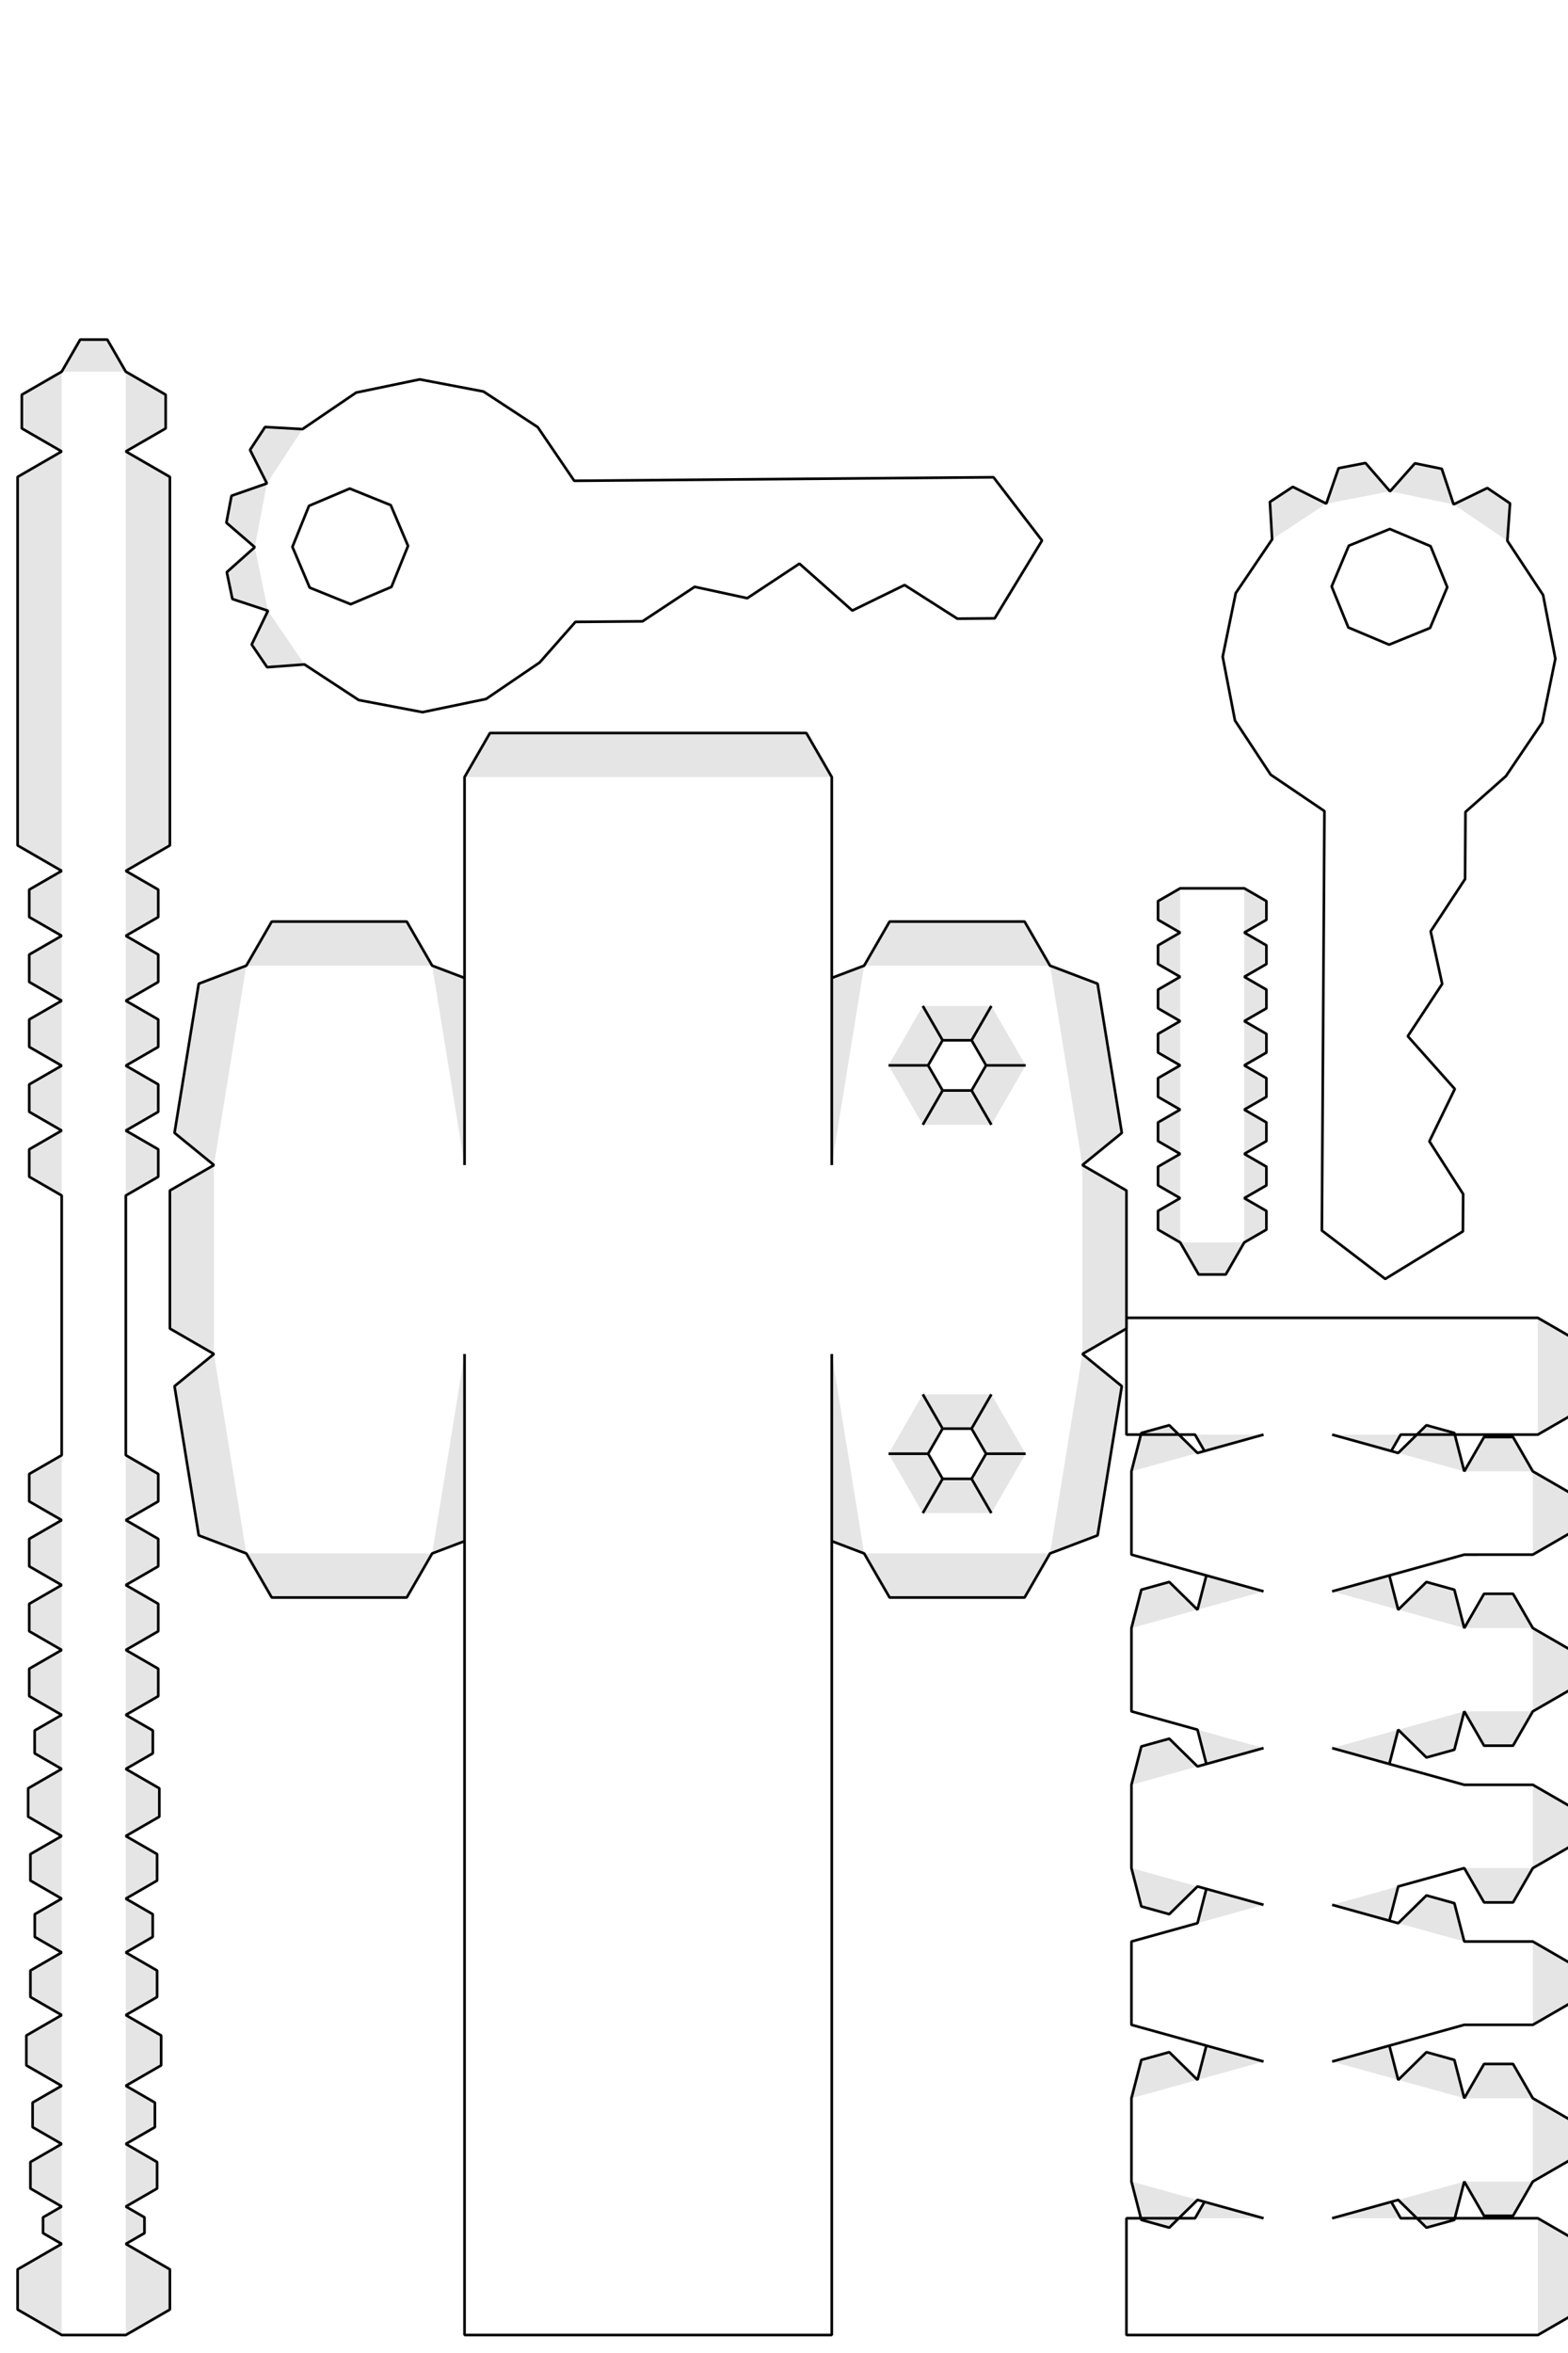 <?xml version="1.0" encoding="UTF-8" standalone="no"?>
<!-- Created with Inkscape (http://www.inkscape.org/) -->

<svg
   xmlns:dc="http://purl.org/dc/elements/1.1/"
   xmlns:cc="http://creativecommons.org/ns#"
   xmlns:rdf="http://www.w3.org/1999/02/22-rdf-syntax-ns#"
   xmlns:svg="http://www.w3.org/2000/svg"
   xmlns="http://www.w3.org/2000/svg"
   xmlns:sodipodi="http://sodipodi.sourceforge.net/DTD/sodipodi-0.dtd"
   xmlns:inkscape="http://www.inkscape.org/namespaces/inkscape"
   width="400"
   height="600"
   id="svg2"
   version="1.1"
   inkscape:version="0.48.4 r9939"
   sodipodi:docname="crypto-lock-plottable-outlines.svg">
  <defs
     id="defs4" />
  <sodipodi:namedview
     id="base"
     pagecolor="#ffffff"
     bordercolor="#666666"
     borderopacity="1.0"
     inkscape:pageopacity="0.0"
     inkscape:pageshadow="2"
     inkscape:zoom="0.7"
     inkscape:cx="288.15548"
     inkscape:cy="207.68615"
     inkscape:document-units="px"
     inkscape:current-layer="layer1"
     showgrid="false"
     width="400px"
     inkscape:window-width="1024"
     inkscape:window-height="560"
     inkscape:window-x="0"
     inkscape:window-y="0"
     inkscape:window-maximized="1" />
  <g
     inkscape:label="Ebene 1"
     inkscape:groupmode="layer"
     id="layer1"
     transform="translate(0,-452.362)">
    <path
       id="path3123"
       d="m 288.637,827.549 2.525,-9.778 7.123,-1.978 7.205,7.075 z m 84.901,2e-5 5.049,-8.745 7.392,0 5.049,8.745 z m -16.853,-4.681 7.205,-7.075 7.123,1.978 2.525,9.778 z m 0.638,-4.681 -2.417,4.187 -15.073,-4.187 z m -34.981,0 -15.073,4.187 -2.417,-4.187 z m 69.962,-29.777 11.241,6.49 0,16.796 -11.241,6.49 z m -18.766,220.229 -2.525,9.777 -7.123,1.978 -7.205,-7.075 z m 17.491,0 -5.049,8.745 -7.392,0 -5.049,-8.745 z m -85.539,4.681 -7.205,7.075 -7.123,-1.978 -2.525,-9.778 z m -0.638,4.681 2.417,-4.187 15.073,4.187 z m 34.981,0 15.073,-4.187 2.417,4.187 z m 52.472,0 11.241,6.49 0,16.796 -11.241,6.49 z m -103.667,-150.49 2.525,-9.777 7.123,-1.978 7.205,7.075 z m 84.901,-3e-5 5.049,-8.745 7.392,0 5.049,8.745 z m -16.853,-4.681 7.205,-7.075 7.123,1.978 2.525,9.778 z m -16.853,-4.681 14.597,-4.054 2.255,8.735 z m -34.343,4.681 2.255,-8.735 14.597,4.054 z m 85.539,-35.282 10.62,6.131 0,8.977 -10.62,6.131 z m -102.391,79.926 2.525,-9.778 7.123,-1.978 7.205,7.075 z m 102.391,-18.723 -5.049,8.745 -7.392,0 -5.049,-8.745 z m -17.491,0 -2.525,9.778 -7.123,1.978 -7.205,-7.075 z m -16.853,4.681 -2.255,8.735 -14.597,-4.054 z m -34.343,4.681 -14.597,4.054 -2.255,-8.735 z m 68.686,-30.601 10.62,6.131 0,8.977 -10.62,6.131 z m -85.539,65.883 -7.205,7.075 -7.123,-1.978 -2.525,-9.777 z m 85.539,-4.681 -5.049,8.745 -7.392,0 -5.049,-8.745 z m -34.343,14.042 7.205,-7.075 7.123,1.978 2.525,9.777 z m 0,-9.362 -2.255,8.735 -14.597,-4.054 z m -51.196,9.362 2.255,-8.735 14.597,4.054 z m 85.539,-35.282 10.62,6.131 0,8.977 -10.62,6.131 z m -102.391,79.926 2.525,-9.778 7.123,-1.978 7.205,7.075 z m 84.901,-4e-5 5.049,-8.745 7.392,0 5.049,8.745 z m -16.853,-4.681 7.205,-7.075 7.123,1.978 2.525,9.777 z m -16.853,-4.681 14.597,-4.054 2.255,8.735 z m -34.343,4.681 2.255,-8.735 14.597,4.054 z m 85.539,-35.282 10.62,6.131 0,8.977 -10.62,6.131 z m 3e-5,39.963 10.62,6.131 -4e-5,8.977 -10.62,6.131 z"
       class="sticker"
       inkscape:connector-curvature="0"
       style="fill:#e5e5e5;fill-opacity:1;stroke:none" />
    <path
       id="path3129"
       d="m 373.538,848.789 -16.853,4.681 -16.853,4.681 14.597,-4.054 2.255,8.735 7.205,-7.075 7.123,1.978 2.525,9.778 5.049,-8.745 7.392,0 5.049,8.745 10.62,6.131 0,8.977 -10.62,6.131 -5.049,8.745 -7.392,0 -5.049,-8.745 -2.525,9.778 -7.123,1.978 -7.205,-7.075 -2.255,8.735 -14.597,-4.054 16.853,4.681 16.853,4.681 17.491,0 10.62,6.131 0,8.977 -10.62,6.131 -5.049,8.745 -7.392,0 -5.049,-8.745 -16.853,4.681 -2.255,8.735 -14.597,-4.054 16.853,4.681 7.205,-7.075 7.123,1.978 2.525,9.777 17.491,0 10.62,6.131 0,8.977 -10.62,6.131 -17.491,0 -16.853,4.681 -16.853,4.681 14.597,-4.054 2.255,8.735 7.205,-7.075 7.123,1.978 2.525,9.777 5.049,-8.745 7.392,0 5.049,8.745 10.62,6.131 -4e-5,8.977 -10.62,6.131 -5.049,8.745 -7.392,0 -5.049,-8.745 -2.525,9.777 -7.123,1.978 -7.205,-7.075 -16.853,4.681 15.073,-4.187 2.417,4.187 17.491,0 17.491,0 11.241,6.49 0,16.796 -11.241,6.49 -17.491,0 -17.491,0 -17.491,0 -17.491,0 -17.491,0 -17.491,-10e-5 0,-29.777 17.491,0 2.417,-4.187 15.073,4.187 -16.853,-4.681 -7.205,7.075 -7.123,-1.978 -2.525,-9.778 3e-5,-21.24 2.525,-9.778 7.123,-1.978 7.205,7.075 2.255,-8.735 14.597,4.054 -16.853,-4.681 -16.853,-4.681 0,-21.24 16.853,-4.681 2.255,-8.735 14.597,4.054 -16.853,-4.681 -7.205,7.075 -7.123,-1.978 -2.525,-9.777 -3e-5,-21.24 2.525,-9.778 7.123,-1.978 7.205,7.075 16.853,-4.681 -14.597,4.054 -2.255,-8.735 -16.853,-4.681 -3e-5,-21.24 2.525,-9.777 7.123,-1.978 7.205,7.075 2.255,-8.735 14.597,4.054 -16.853,-4.681 -16.853,-4.681 3e-5,-21.24 2.525,-9.778 7.123,-1.978 7.205,7.075 16.853,-4.681 -15.073,4.187 -2.417,-4.187 -17.491,0 0,-29.777 17.491,2e-5 17.491,0 17.491,0 17.491,0 17.491,0 17.491,0 11.241,6.49 0,16.796 -11.241,6.49 -17.491,0 -17.491,0 -2.417,4.187 -15.073,-4.187 16.853,4.681 7.205,-7.075 7.123,1.978 2.525,9.778 5.049,-8.745 7.392,0 5.049,8.745 10.62,6.131 0,8.977 -10.62,6.131 z"
       class="outer"
       inkscape:connector-curvature="0"
       style="fill:none;stroke:#000000;stroke-width:0.674;stroke-linecap:butt;stroke-linejoin:bevel;stroke-opacity:1;stroke-dasharray:none;stroke-dashoffset:0" />
    <path
       id="path3133"
       d="m 68.086,575.629 -4.3,-8.537 3.838,-5.851 9.543,0.544 z m -3.092,16.265 -7.24,-6.241 1.307,-6.874 9.025,-3.149 z m 3.367,16.21 -9.077,-2.996 -1.423,-6.851 7.133,-6.363 z m 9.314,13.688 -9.533,0.706 -3.937,-5.785 4.155,-8.609 z"
       class="sticker"
       inkscape:connector-curvature="0"
       style="fill:#e5e5e5;fill-opacity:1;stroke:none" />
    <path
       id="path3137"
       d="m 104.09,591.563 -4.407,-10.39 -10.464,-4.231 -10.391,4.407 -4.231,10.464 4.407,10.39 10.464,4.231 10.391,-4.407 z m 149.351,-17.504 12.38,16.134 -12.076,19.846 -9.522,0.081 -13.461,-8.58 -13.333,6.512 -13.489,-11.96 -13.314,8.806 -13.413,-2.905 -13.313,8.806 -17.108,0.145 -9.111,10.338 -13.688,9.314 -16.21,3.367 -16.265,-3.092 -13.843,-9.081 -9.533,0.706 -3.937,-5.785 4.155,-8.609 -9.077,-2.996 -1.423,-6.851 7.133,-6.363 -7.24,-6.241 1.307,-6.874 9.025,-3.149 -4.3,-8.537 3.838,-5.851 9.543,0.544 13.688,-9.314 16.21,-3.367 16.265,3.092 13.844,9.081 9.314,13.688 z"
       class="outer"
       inkscape:connector-curvature="0"
       style="fill:none;stroke:#000000;stroke-width:0.674;stroke-linecap:butt;stroke-linejoin:bevel;stroke-opacity:1;stroke-dasharray:none;stroke-dashoffset:0" />
    <path
       id="path3141"
       d="m 15.736,740.652 -8.278,-4.779 0,-6.997 8.278,-4.779 z m -2e-6,16.556 -8.278,-4.779 2.3e-6,-6.998 8.278,-4.779 z m -5e-6,82.782 -8.278,-4.779 0,-6.998 8.278,-4.779 z m -2e-6,16.556 -8.278,-4.779 -2.3e-6,-6.998 8.278,-4.779 z m 0,16.556 -8.278,-4.779 0,-6.998 8.278,-4.779 z m -2e-6,16.556 -8.278,-4.779 0,-6.998 8.278,-4.779 z m -2e-6,13.78 -6.89,-3.978 0,-5.824 6.89,-3.978 z m 1.8e-5,-212.456 -8.278,-4.779 0,-6.998 8.278,-4.779 z m 0,16.556 -8.278,-4.779 0,-6.998 8.278,-4.779 z m -3e-6,16.556 -8.278,-4.779 0,-6.997 8.278,-4.779 z m -2.7e-5,323.683 -11.241,-6.49 0,-10.251 11.241,-6.49 z m 4.1e-5,-480.308 -10.168,-5.871 2.3e-6,-8.595 10.168,-5.871 z m -9e-6,106.956 -11.241,-6.49 6.8e-6,-93.976 11.241,-6.49 z m -2.3e-5,246.121 -8.554,-4.939 0,-7.231 8.554,-4.939 z m -6e-6,94.477 -7.981,-4.608 0,-6.747 7.981,-4.608 z m -2e-6,9.522 -4.761,-2.749 0,-4.025 4.761,-2.749 z m 8e-6,-88.037 -7.981,-4.608 0,-6.747 7.981,-4.608 z m -2e-6,13.724 -6.862,-3.962 2.2e-6,-5.8 6.862,-3.962 z m 0,15.962 -7.981,-4.608 0,-6.747 7.981,-4.608 z m -2e-6,18.028 -9.014,-5.204 0,-7.62 9.014,-5.204 z m -2e-6,14.838 -7.419,-4.283 0,-6.271 7.419,-4.283 z m 16.359,-274.967 8.278,4.779 0,6.997 -8.278,4.779 z m 0,16.556 8.278,4.779 0,6.998 -8.278,4.779 z m -7e-6,82.782 8.278,4.779 0,6.998 -8.278,4.779 z m 0,16.556 8.278,4.779 4e-6,6.998 -8.278,4.779 z m 0,16.556 8.278,4.779 0,6.998 -8.278,4.779 z m -5e-6,16.556 8.278,4.779 0,6.998 -8.278,4.779 z m 0,16.556 6.89,3.978 0,5.824 -6.89,3.978 z m 1.8e-5,-215.232 8.278,4.779 0,6.998 -8.278,4.779 z m -2e-6,16.556 8.278,4.779 0,6.998 -8.278,4.779 z m 0,16.556 8.278,4.779 0,6.997 -8.278,4.779 z m -2.9e-5,317.008 11.241,6.49 -4e-6,10.251 -11.241,6.49 z m 4.3e-5,-477.413 10.168,5.871 0,8.595 -10.168,5.871 z m -5e-6,20.337 11.241,6.49 -5e-6,93.976 -11.241,6.49 z m -2.9e-5,335.969 8.554,4.939 0,7.231 -8.554,4.939 z m -9e-6,95.623 7.981,4.608 -4e-6,6.747 -7.981,4.608 z m 0,15.962 4.761,2.749 0,4.025 -4.761,2.749 z m 9e-6,-94.477 7.981,4.608 0,6.747 -7.981,4.608 z m -2e-6,15.962 6.862,3.962 0,5.8 -6.862,3.962 z m -3e-6,13.724 7.981,4.608 0,6.747 -7.981,4.608 z m 0,15.962 9.014,5.204 0,7.62 -9.014,5.204 z m 0,18.028 7.419,4.283 0,6.271 -7.419,4.283 z m -16.359,-437.09 4.722,-8.18 6.914,0 4.722,8.18 z"
       class="sticker"
       inkscape:connector-curvature="0"
       style="fill:#e5e5e5;fill-opacity:1;stroke:none" />
    <path
       id="path3147"
       d="m 40.373,745.432 0,6.998 -8.278,4.779 0,16.556 0,16.556 0,16.556 -2e-6,16.556 8.278,4.779 0,6.998 -8.278,4.779 8.278,4.779 4e-6,6.998 -8.278,4.779 8.278,4.779 0,6.998 -8.278,4.779 8.278,4.779 0,6.998 -8.278,4.779 6.89,3.978 0,5.824 -6.89,3.978 8.554,4.939 0,7.231 -8.554,4.939 7.981,4.608 0,6.747 -7.981,4.608 6.862,3.962 0,5.8 -6.862,3.962 7.981,4.608 0,6.747 -7.981,4.608 9.014,5.204 0,7.62 -9.014,5.204 7.419,4.283 0,6.271 -7.419,4.283 7.981,4.608 -4e-6,6.747 -7.981,4.608 4.761,2.749 0,4.025 -4.761,2.749 11.241,6.49 -4e-6,10.251 -11.241,6.49 -16.359,0 -11.241,-6.49 0,-10.251 11.241,-6.49 -4.761,-2.749 0,-4.025 4.761,-2.749 -7.981,-4.608 0,-6.747 7.981,-4.608 -7.419,-4.283 0,-6.271 7.419,-4.283 -9.014,-5.204 0,-7.62 9.014,-5.204 -7.981,-4.608 0,-6.747 7.981,-4.608 -6.862,-3.962 2.2e-6,-5.8 6.862,-3.962 -7.981,-4.608 0,-6.747 7.981,-4.608 -8.554,-4.939 0,-7.231 8.554,-4.939 -6.89,-3.978 0,-5.824 6.89,-3.978 -8.278,-4.779 0,-6.998 8.278,-4.779 -8.278,-4.779 0,-6.998 8.278,-4.779 -8.278,-4.779 -2.3e-6,-6.998 8.278,-4.779 -8.278,-4.779 0,-6.998 8.278,-4.779 3e-6,-16.556 2e-6,-16.556 0,-16.556 0,-16.556 -8.278,-4.779 2.3e-6,-6.998 8.278,-4.779 -8.278,-4.779 0,-6.997 8.278,-4.779 -8.278,-4.779 0,-6.997 8.278,-4.779 -8.278,-4.779 0,-6.998 8.278,-4.779 -8.278,-4.779 0,-6.998 8.278,-4.779 -11.241,-6.49 6.8e-6,-93.976 11.241,-6.49 -10.168,-5.871 2.3e-6,-8.595 10.168,-5.871 4.722,-8.18 6.914,0 4.722,8.18 10.168,5.871 0,8.595 -10.168,5.871 11.241,6.49 -5e-6,93.976 -11.241,6.49 8.278,4.779 0,6.998 -8.278,4.779 8.278,4.779 0,6.998 -8.278,4.779 8.278,4.779 0,6.997 -8.278,4.779 8.278,4.779 0,6.997 -8.278,4.779 z"
       class="outer"
       inkscape:connector-curvature="0"
       style="fill:none;stroke:#000000;stroke-width:0.674;stroke-linecap:butt;stroke-linejoin:bevel;stroke-opacity:1;stroke-dasharray:none;stroke-dashoffset:0" />
    <path
       id="path3151"
       d="m 220.448,848.481 -8.255,-3.133 4e-5,-47.723 z m 55.672,-50.855 10.056,8.207 -6.175,38.043 -12.136,4.605 z m -8.255,50.855 -6.49,11.241 -34.437,-2e-5 -6.49,-11.241 z m -149.36,-50.855 2e-5,47.723 -8.255,3.133 z m -8.255,50.855 -6.49,11.241 -34.437,0 -6.49,-11.241 z m -47.417,2e-5 -12.136,-4.605 -6.175,-38.043 10.056,-8.207 z m 55.672,-197.966 6.49,-11.241 80.707,2e-5 6.49,11.241 z m 93.687,98.938 0,-47.723 8.255,-3.133 z m 55.672,-50.855 12.136,4.605 6.175,38.043 -10.056,8.208 z m -47.417,3e-5 6.49,-11.241 34.437,0 6.49,11.241 z m -110.198,-3e-5 8.255,3.133 -1e-4,47.723 z m -47.417,-6e-5 6.49,-11.241 34.437,4e-5 6.49,11.241 z m -8.255,50.855 -10.056,-8.207 6.175,-38.043 12.136,-4.605 z m 221.543,7e-5 11.241,6.49 0,35.192 -11.241,6.49 z m -221.543,48.173 -11.241,-6.49 1.6e-5,-35.192 11.241,-6.49 z m 172.088,-73.6 10.098,0 3.696,6.402 -5.049,8.745 z m 8.745,15.147 5.049,-8.745 7.392,4e-5 5.049,8.745 z m 17.491,0 -5.049,-8.745 3.696,-6.402 10.098,0 z m 8.745,-15.147 -10.098,0 -3.696,-6.402 5.049,-8.745 z m -8.745,-15.147 -5.049,8.745 -7.392,2e-5 -5.049,-8.745 z m -17.491,0 5.049,8.745 -3.696,6.402 -10.098,0 z m 26.236,114.175 -10.098,-3e-5 -3.696,-6.402 5.049,-8.745 z m -8.745,-15.147 -5.049,8.745 -7.392,2e-5 -5.049,-8.745 z m -17.491,2e-5 5.049,8.745 -3.696,6.402 -10.098,0 z m -8.745,15.147 10.098,0 3.696,6.402 -5.049,8.745 z m 8.745,15.147 5.049,-8.745 7.392,0 5.049,8.745 z m 17.491,0 -5.049,-8.745 3.696,-6.402 10.098,3e-5 z"
       class="sticker"
       inkscape:connector-curvature="0"
       style="fill:#e5e5e5;fill-opacity:1;stroke:none" />
    <path
       id="path3157"
       d="m 212.192,701.73 8.255,-3.133 6.49,-11.241 34.437,0 6.49,11.241 12.136,4.605 6.175,38.043 -10.056,8.208 11.241,6.49 0,35.192 -11.241,6.49 10.056,8.207 -6.175,38.043 -12.136,4.605 -6.49,11.241 -34.437,-2e-5 -6.49,-11.241 -8.255,-3.133 4e-5,-47.723 0,51.521 0,47.417 -4e-5,51.521 0,48.173 -3e-5,51.521 -93.687,-10e-5 2e-5,-51.521 2e-5,-48.173 1e-5,-51.521 0,-47.417 0,-51.521 2e-5,47.723 -8.255,3.133 -6.49,11.241 -34.437,0 -6.49,-11.241 -12.136,-4.605 -6.175,-38.043 10.056,-8.207 -11.241,-6.49 1.6e-5,-35.192 11.241,-6.49 -10.056,-8.207 6.175,-38.043 12.136,-4.605 6.49,-11.241 34.437,4e-5 6.49,11.241 8.255,3.133 -1e-4,47.723 0,-51.521 2e-5,-47.417 6.49,-11.241 80.707,2e-5 6.49,11.241 0,47.417 0,51.521 z m 24.571,22.295 3.696,6.402 -5.049,8.745 5.049,-8.745 7.392,4e-5 5.049,8.745 -5.049,-8.745 3.696,-6.402 10.098,0 -10.098,0 -3.696,-6.402 5.049,-8.745 -5.049,8.745 -7.392,2e-5 -5.049,-8.745 5.049,8.745 -3.696,6.402 -10.098,0 z m -2e-5,99.028 3.696,6.402 -5.049,8.745 5.049,-8.745 7.392,0 5.049,8.745 -5.049,-8.745 3.696,-6.402 10.098,3e-5 -10.098,-3e-5 -3.696,-6.402 5.049,-8.745 -5.049,8.745 -7.392,2e-5 -5.049,-8.745 5.049,8.745 -3.696,6.402 -10.098,0 z"
       class="outer"
       inkscape:connector-curvature="0"
       style="fill:none;stroke:#000000;stroke-width:0.674;stroke-linecap:butt;stroke-linejoin:bevel;stroke-opacity:1;stroke-dasharray:none;stroke-dashoffset:0" />
    <path
       id="path3161"
       d="m 324.524,589.896 -0.567,-9.542 5.842,-3.852 8.547,4.28 z m 13.822,-9.114 3.128,-9.033 6.871,-1.323 6.259,7.225 z m 16.258,-3.131 6.346,-7.148 6.855,1.407 3.017,9.07 z m 16.218,3.329 8.599,-4.175 5.794,3.923 -0.683,9.534 z"
       class="sticker"
       inkscape:connector-curvature="0"
       style="fill:#e5e5e5;fill-opacity:1;stroke:none" />
    <path
       id="path3165"
       d="m 367.905,703.254 -8.775,13.334 11.992,13.461 -6.481,13.348 8.611,13.44 -0.058,9.522 -19.818,12.122 -16.163,-12.342 0.653,-106.954 -13.71,-9.282 -9.114,-13.822 -3.131,-16.258 3.329,-16.218 9.282,-13.71 -0.567,-9.542 5.842,-3.852 8.547,4.28 3.128,-9.033 6.871,-1.323 6.259,7.225 6.346,-7.148 6.855,1.407 3.017,9.07 8.599,-4.175 5.794,3.923 -0.683,9.534 9.114,13.822 3.131,16.258 -3.329,16.218 -9.282,13.71 -10.317,9.135 -0.104,17.108 -8.775,13.334 z m -2.96,-111.616 -10.401,-4.383 -10.454,4.255 -4.383,10.401 4.255,10.454 10.401,4.383 10.454,-4.255 4.383,-10.401 z"
       class="outer"
       inkscape:connector-curvature="0"
       style="fill:none;stroke:#000000;stroke-width:0.674;stroke-linecap:butt;stroke-linejoin:bevel;stroke-opacity:1;stroke-dasharray:none;stroke-dashoffset:0" />
    <path
       id="path3169"
       d="m 301.062,769.171 -5.643,-3.258 0,-4.77 5.643,-3.258 z m 0,-11.287 -5.643,-3.258 0,-4.77 5.643,-3.258 z m 0,-11.287 -5.643,-3.258 0,-4.77 5.643,-3.258 z m 0,-11.287 -5.643,-3.258 0,-4.77 5.643,-3.258 z m 0,-11.287 -5.643,-3.258 0,-4.77 5.643,-3.258 z m 0,-11.287 -5.643,-3.258 0,-4.77 5.643,-3.258 z m 0,-11.287 -5.643,-3.258 0,-4.77 5.643,-3.258 z m 1e-5,-11.287 -5.643,-3.258 0,-4.77 5.643,-3.258 z m 16.359,67.72 5.643,3.258 -10e-6,4.77 -5.643,3.258 z m 0,-11.287 5.643,3.258 0,4.77 -5.643,3.258 z m 0,-11.287 5.643,3.258 0,4.77 -5.643,3.258 z m 0,-11.287 5.643,3.258 0,4.77 -5.643,3.258 z m 0,-11.287 5.643,3.258 0,4.77 -5.643,3.258 z m 0,-11.287 5.643,3.258 0,4.77 -5.643,3.258 z m 0,-11.287 5.643,3.258 0,4.77 -5.643,3.258 z m 0,-11.287 5.643,3.258 0,4.77 -5.643,3.258 z m -10e-6,90.293 -4.722,8.18 -6.914,0 -4.722,-8.18 z"
       class="sticker"
       inkscape:connector-curvature="0"
       style="fill:#e5e5e5;fill-opacity:1;stroke:none" />
    <path
       id="path3175"
       d="m 323.064,727.283 0,4.77 -5.643,3.258 5.643,3.258 0,4.77 -5.643,3.258 5.643,3.258 0,4.77 -5.643,3.258 5.643,3.258 -10e-6,4.77 -5.643,3.258 -4.722,8.18 -6.914,0 -4.722,-8.18 -5.643,-3.258 0,-4.77 5.643,-3.258 -5.643,-3.258 0,-4.77 5.643,-3.258 -5.643,-3.258 0,-4.77 5.643,-3.258 -5.643,-3.258 0,-4.77 5.643,-3.258 -5.643,-3.258 0,-4.77 5.643,-3.258 -5.643,-3.258 0,-4.77 5.643,-3.258 -5.643,-3.258 0,-4.77 5.643,-3.258 -5.643,-3.258 0,-4.77 5.643,-3.258 16.359,0 5.643,3.258 0,4.77 -5.643,3.258 5.643,3.258 0,4.77 -5.643,3.258 5.643,3.258 0,4.77 -5.643,3.258 5.643,3.258 0,4.77 -5.643,3.258 z"
       class="outer"
       inkscape:connector-curvature="0"
       style="fill:none;stroke:#000000;stroke-width:0.674;stroke-linecap:butt;stroke-linejoin:bevel;stroke-opacity:1;stroke-dasharray:none;stroke-dashoffset:0" />
  </g>
  <style
     id="style3117"
     type="text/css">
    path {
        fill: none;
        stroke-linecap: butt;
        stroke-linejoin: bevel;
        stroke-dasharray: none;
    }
    path.outer {
        stroke: #000000;
        stroke-dasharray: none;
        stroke-dashoffset: 0;
        stroke-width: 0.3;
        stroke-opacity: 1.0;
    }
    path.convex {
        stroke: #000000;
        stroke-dasharray: 0.50,1.00;
        stroke-dashoffset:0;
        stroke-width:0.2;
        stroke-opacity: 1.0
    }
    path.concave {
        stroke: #000000;
        stroke-dasharray: 1.00,0.50,0.20,0.50;
        stroke-dashoffset: 0;
        stroke-width: 0.2;
        stroke-opacity: 1.0
    }
    path.freestyle {
        stroke: #000000;
        stroke-dasharray: none;
        stroke-dashoffset: 0;
        stroke-width: 0.2;
        stroke-opacity: 1.0
    }
    path.outer_background {
        stroke: #ffffff;
        stroke-opacity: 1.0;
        stroke-width: 0.5
    }
    path.inner_background {
        stroke: #ffffff;
        stroke-opacity: 1.0;
        stroke-width: 0.2
    }
    path.sticker {
        fill: #e5e5e5;
        stroke: none;
        fill-opacity: 1.0;
    }
    path.arrow {
        fill: #000;
    }
    text {
        font-style: normal;
        fill: #000000;
        fill-opacity: 1.0;
        stroke: none;
    }
    text, tspan {
        text-anchor:middle;
    }
    </style>
</svg>
